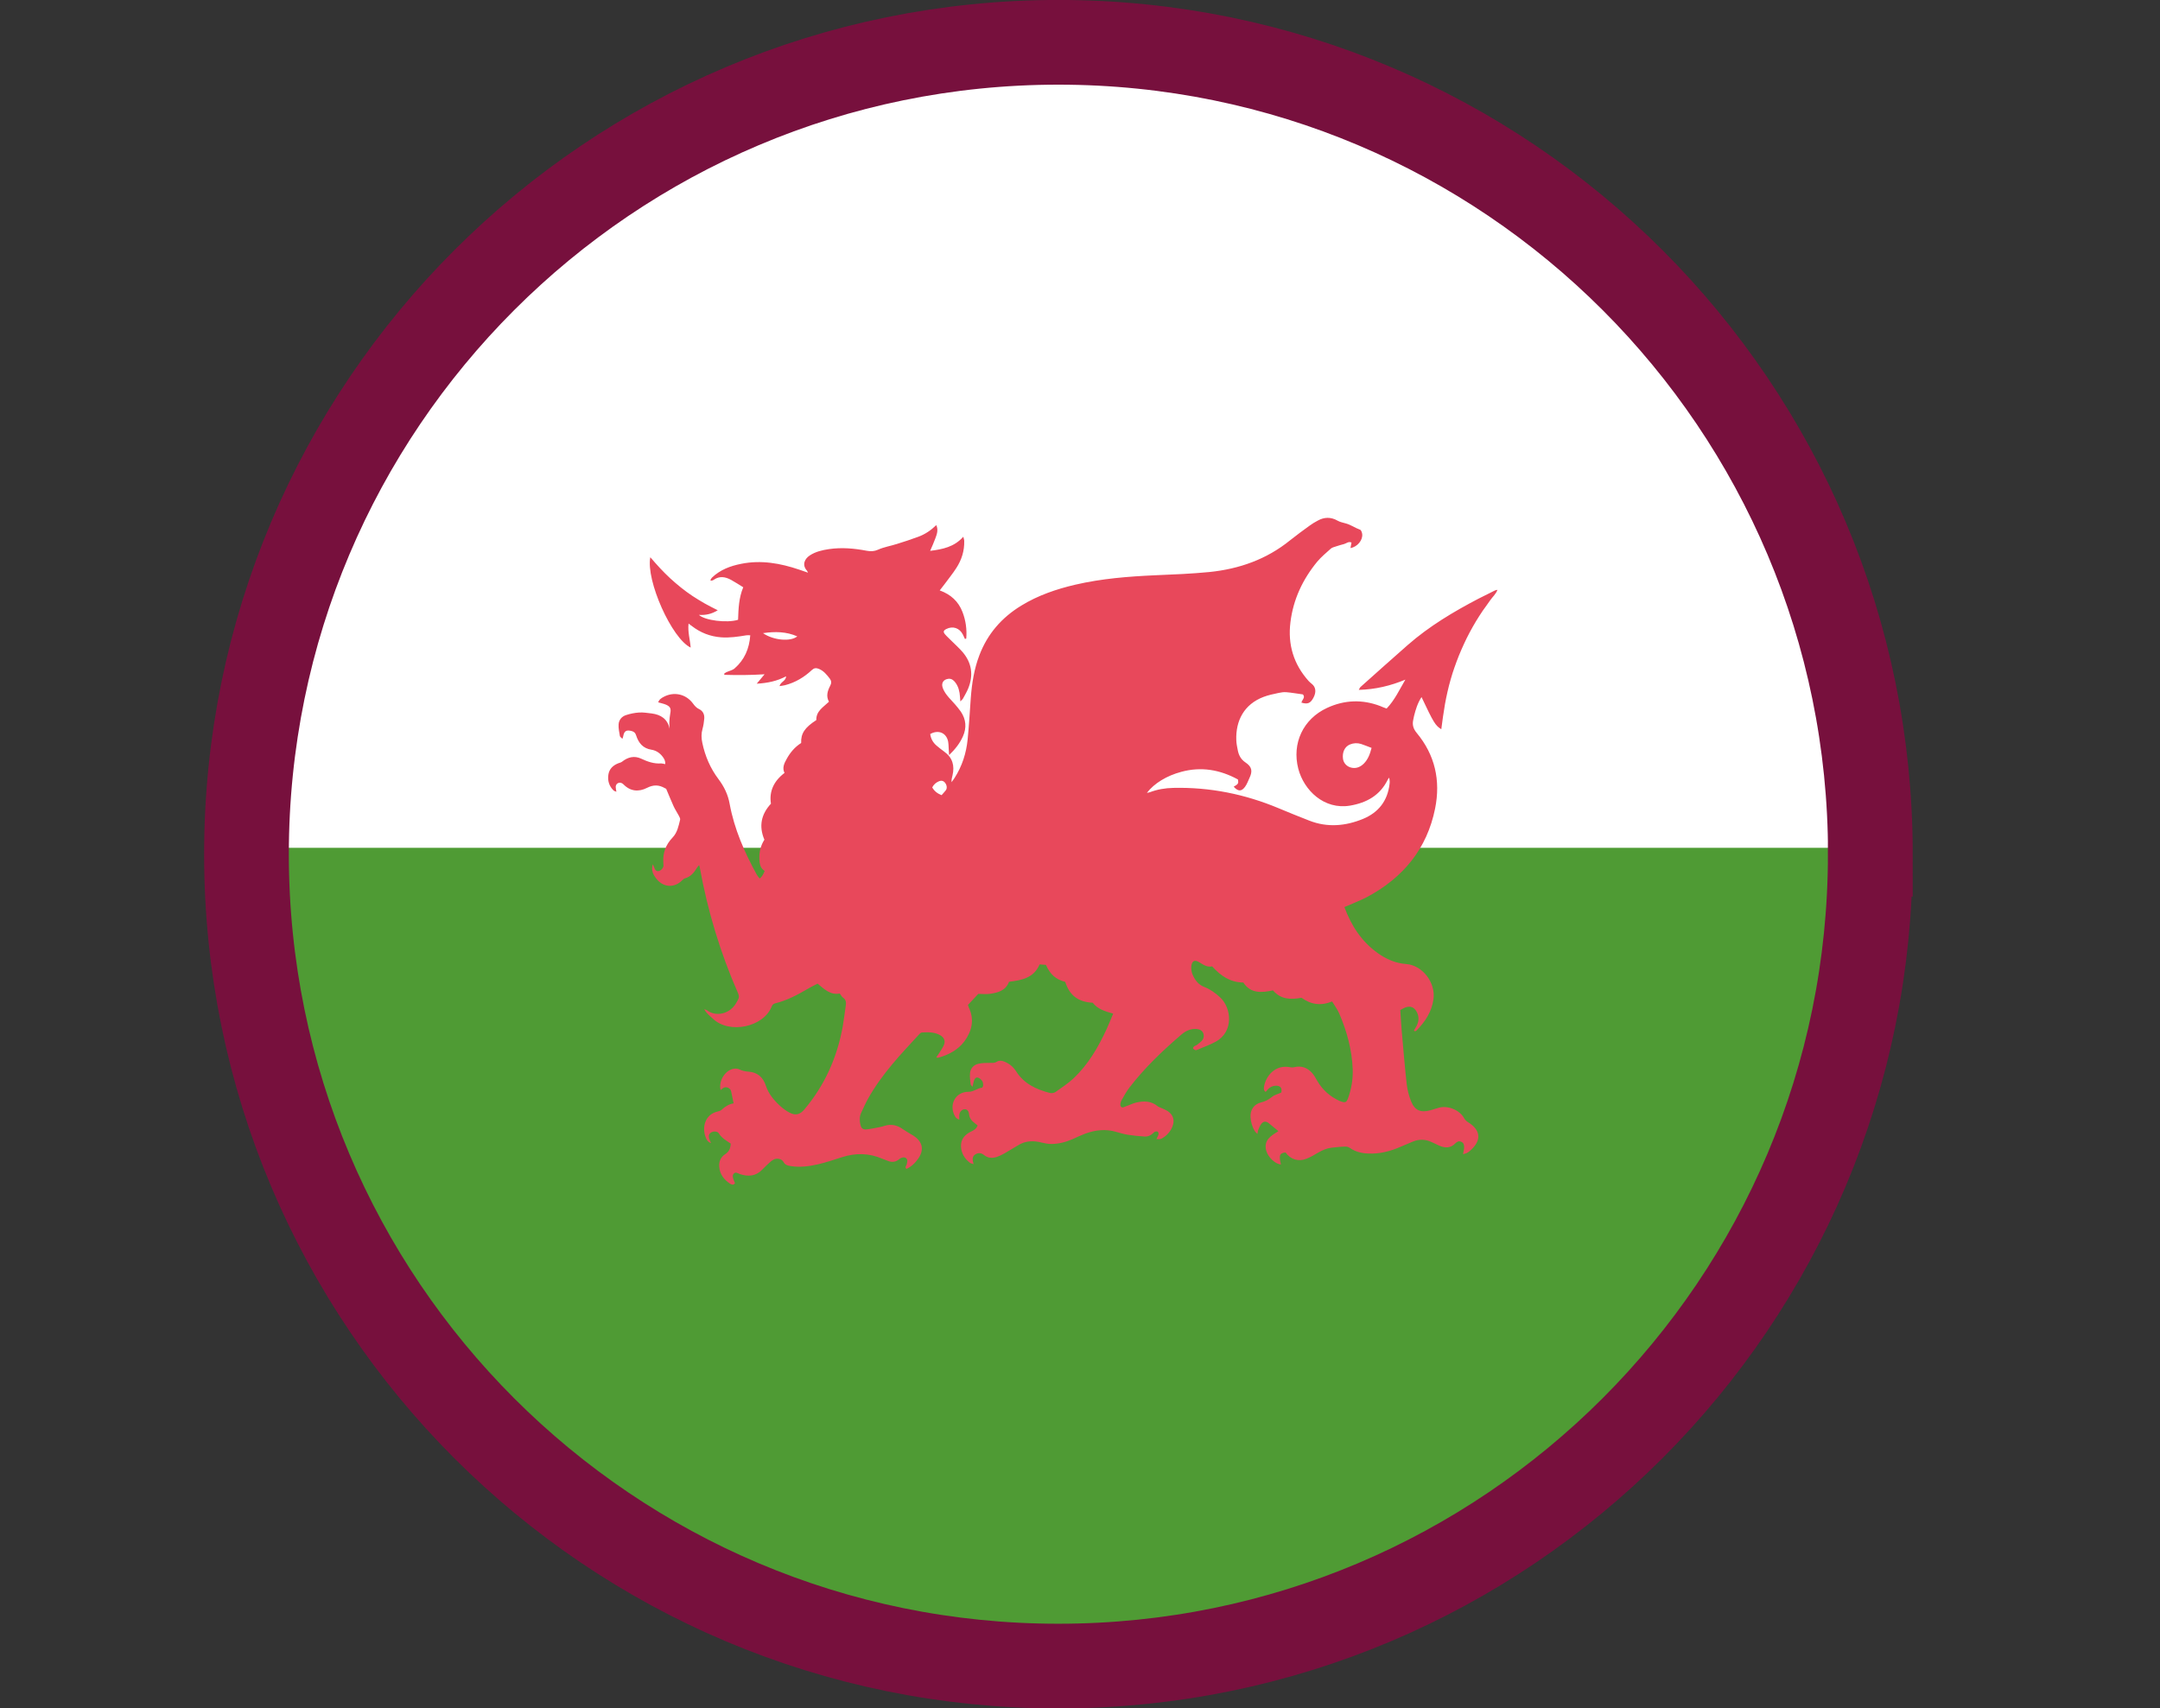 <?xml version="1.0" encoding="UTF-8"?><svg id="Capa_2" xmlns="http://www.w3.org/2000/svg" xmlns:xlink="http://www.w3.org/1999/xlink" viewBox="0 0 233.81 184.94"><rect x="0" y="0" width="233.81" height="184.94" fill="#333333" stroke="none"/><defs><style>.cls-1,.cls-2{fill:none;}.cls-3{clip-path:url(#clippath);}.cls-4{fill:#fff;}.cls-5{fill:#e8485b;}.cls-6{fill:#4f9b34;}.cls-2{stroke:#77103d;stroke-miterlimit:10;stroke-width:9.17px;}</style><clipPath id="clippath"><path class="cls-1" d="M202.45,92.47c0,48.54-39.35,87.89-87.89,87.89S26.68,141.01,26.68,92.47,66.03,4.58,114.57,4.58s87.89,39.35,87.89,87.89Z"/></clipPath></defs><g id="Capa_1-2"><g><g class="cls-3"><g><rect class="cls-4" y="1.41" width="233.81" height="180.73"/><rect class="cls-6" x="71.73" y="20.05" width="90.36" height="233.81" transform="translate(253.87 20.05) rotate(90)"/></g><path class="cls-5" d="M79.56,128.09c-.19,.24-.38,.14-.53,.05-.68-.44-1.13-1.05-1.18-1.88-.04-.54,.19-1.02,.64-1.31,.44-.28,.58-.65,.61-1.15-.46-.31-.97-.59-1.29-1.11-.14-.24-.58-.25-.83-.1-.24,.15-.31,.36-.2,.69,.04,.13,.1,.26,.18,.47-.36-.14-.47-.37-.56-.6-.44-1.07-.12-2.53,1.33-2.84,.14-.03,.3-.09,.4-.19,.38-.36,.81-.6,1.28-.68-.09-.45-.19-.87-.27-1.3-.07-.35-.52-.56-.84-.37-.1,.06-.19,.15-.3,.23-.25-1,.53-2.2,1.47-2.31,.18-.02,.39-.01,.55,.07,.32,.16,.66,.23,1.02,.25,.96,.07,1.56,.62,1.85,1.49,.3,.93,.91,1.64,1.61,2.27,.3,.27,.65,.52,1.01,.7,.62,.31,1.1,.17,1.54-.35,2.21-2.61,3.56-5.63,4.17-8.99,.13-.76,.22-1.52,.33-2.28,.05-.33,.03-.62-.28-.84-.15-.1-.24-.29-.37-.46-1,.19-1.66-.45-2.4-1.07-.31,.16-.65,.32-.97,.51-1.15,.67-2.32,1.31-3.64,1.63-.19,.05-.28,.16-.35,.32-.88,2.26-4.62,3.04-6.39,1.32-.3-.29-.66-.52-.92-1.01,.18,.07,.27,.08,.33,.13,.83,.65,2.26,.47,3.02-.63,.12-.17,.21-.36,.31-.54,.13-.23,.11-.44,0-.69-1.93-4.39-3.3-8.94-4.15-13.65,0-.05-.03-.1-.07-.22-.1,.12-.18,.21-.24,.31-.31,.51-.67,.95-1.28,1.12-.12,.03-.22,.13-.31,.22-.82,.82-1.97,.79-2.72-.09-.4-.47-.68-.99-.45-1.66,.04,.1,.08,.2,.12,.3,.11,.34,.26,.48,.48,.45,.25-.03,.53-.32,.55-.58,0-.11-.02-.23-.02-.34-.07-1.05,.27-1.95,1-2.71,.52-.54,.65-1.25,.82-1.94,.03-.12-.07-.28-.13-.41-.18-.35-.41-.68-.57-1.03-.27-.59-.51-1.2-.81-1.9,.03,.01-.05-.02-.14-.07-.64-.37-1.24-.39-1.94-.03-.89,.45-1.79,.39-2.54-.38-.18-.18-.4-.24-.62-.12-.2,.11-.25,.32-.21,.54,.02,.1,.03,.21,.06,.38-.14-.06-.24-.08-.3-.14-.48-.46-.66-1.04-.57-1.69,.09-.64,.5-1.03,1.09-1.26,.14-.05,.29-.08,.4-.17,.62-.49,1.31-.67,2.05-.33,.7,.33,1.4,.58,2.19,.52,.12,0,.25,.05,.42,.08,.05-.33-.1-.57-.26-.79-.3-.41-.72-.69-1.21-.77-.93-.14-1.41-.73-1.67-1.55-.09-.3-.27-.43-.55-.49-.53-.12-.75,.02-.85,.58-.01,.07-.04,.13-.09,.28-.13-.14-.26-.21-.27-.3-.07-.42-.17-.85-.14-1.27,.03-.48,.34-.85,.8-1,.46-.15,.94-.25,1.42-.28,.44-.03,.9,.05,1.35,.1,1,.13,1.73,.59,1.95,1.66,0-.24-.04-.47-.03-.71,.02-.32,.04-.64,.1-.94,.1-.5,.03-.74-.44-.95-.27-.12-.56-.17-.86-.26,.09-.31,.34-.46,.58-.59,1.11-.6,2.41-.32,3.17,.7,.19,.26,.38,.49,.69,.63,.41,.2,.58,.59,.54,1.03-.03,.37-.09,.75-.19,1.11-.14,.5-.13,.99-.02,1.5,.3,1.44,.87,2.76,1.75,3.93,.61,.81,1.03,1.67,1.21,2.68,.5,2.72,1.6,5.23,2.93,7.65,.09,.16,.21,.29,.32,.43q.31-.22,.54-.82c-.47-.28-.55-.76-.57-1.25-.04-.77,.13-1.49,.54-2.13-.62-1.47-.35-2.75,.71-3.9-.21-1.3,.29-2.44,1.47-3.33-.27-.54-.04-1.03,.23-1.51,.38-.7,.89-1.3,1.57-1.73-.04-1.02,.37-1.66,1.64-2.48-.03-.98,.76-1.4,1.37-1.99-.34-.6-.15-1.19,.14-1.74,.15-.28,.12-.52-.03-.73-.34-.45-.69-.89-1.24-1.1-.27-.1-.48-.08-.71,.13-.83,.78-1.79,1.36-2.91,1.65-.17,.05-.36,.06-.6,.1,.11-.47,.69-.54,.71-1.06-.98,.52-1.99,.73-3.18,.8,.3-.37,.53-.64,.85-1.02-1.54,.1-2.95,.1-4.35,.06,0-.04-.02-.08-.03-.12,.08-.05,.14-.12,.23-.16,.3-.14,.67-.21,.9-.41,1.07-.93,1.6-2.14,1.7-3.59-.16,0-.29-.02-.41,0-.91,.15-1.82,.29-2.75,.22-1.18-.09-2.23-.5-3.16-1.22-.1-.08-.21-.15-.36-.27-.1,.91,.16,1.73,.23,2.6-2.04-.96-4.86-7.26-4.37-9.78,.37,.42,.71,.82,1.06,1.19,.35,.37,.7,.73,1.07,1.07,.39,.36,.79,.7,1.2,1.03,.4,.32,.81,.62,1.23,.9,.44,.29,.89,.56,1.34,.82,.44,.25,.89,.47,1.4,.73-.66,.41-1.32,.55-2.04,.5,.62,.6,3.04,.91,4.24,.53,.04-1.18,.08-2.38,.56-3.52-.46-.28-.88-.56-1.32-.8-.61-.33-1.24-.45-1.87-.01-.06,.04-.13,.07-.21,.09-.03,.01-.07,0-.17-.03,.07-.11,.11-.22,.19-.3,.89-.85,1.99-1.26,3.17-1.49,2.15-.43,4.22-.06,6.26,.63,.3,.1,.59,.21,.96,.33-.06-.11-.07-.16-.1-.2-.6-.66-.24-1.32,.3-1.67,.63-.41,1.34-.57,2.07-.68,1.38-.2,2.74-.08,4.09,.18,.43,.08,.8,.07,1.23-.12,.64-.29,1.36-.4,2.04-.62,.77-.24,1.54-.49,2.29-.77,.73-.26,1.37-.69,1.97-1.27,.24,.56,.05,1.01-.11,1.45-.16,.44-.35,.86-.56,1.34,1.35-.17,2.61-.42,3.59-1.53,.05,.21,.1,.33,.1,.45,.03,1.07-.28,2.05-.85,2.93-.38,.6-.84,1.15-1.26,1.73-.16,.22-.34,.44-.54,.7,1.2,.44,2.02,1.19,2.46,2.33,.36,.93,.49,1.89,.41,2.88-.05,.01-.1,.03-.14,.05-.07-.16-.14-.32-.22-.47-.36-.72-1.09-.97-1.8-.61-.31,.16-.36,.31-.14,.57,.21,.25,.45,.45,.67,.68,.41,.41,.85,.8,1.23,1.24,1.01,1.18,1.19,2.52,.61,3.95-.16,.38-.37,.74-.57,1.1-.05,.09-.14,.15-.28,.3-.02-.24-.03-.38-.04-.52-.04-.55-.16-1.08-.5-1.53-.19-.25-.42-.44-.76-.4-.53,.07-.79,.46-.61,.97,.1,.29,.28,.58,.47,.82,.26,.34,.58,.64,.86,.97,.22,.26,.44,.52,.63,.79,.57,.85,.65,1.74,.23,2.68-.33,.74-.82,1.38-1.5,2.03-.02-.24-.02-.37-.03-.5-.04-.41,0-.84-.14-1.21-.29-.79-1.1-1.01-1.87-.57,.06,.49,.29,.91,.67,1.24,.27,.23,.55,.45,.84,.66,.91,.65,1.15,1.53,.9,2.58-.06,.23-.12,.46-.1,.73,.1-.15,.22-.29,.32-.45,.82-1.28,1.27-2.68,1.42-4.18,.15-1.5,.23-3,.34-4.49,.12-1.58,.36-3.13,.93-4.62,.88-2.32,2.42-4.08,4.53-5.37,1.81-1.11,3.8-1.79,5.86-2.27,2.85-.66,5.75-.89,8.67-1.02,1.95-.08,3.91-.16,5.85-.35,3.22-.33,6.18-1.37,8.73-3.44,.69-.55,1.4-1.07,2.12-1.59,.27-.2,.56-.37,.86-.53,.71-.4,1.44-.41,2.15,0,.28,.16,.59,.21,.89,.3,.54,.14,1.01,.49,1.55,.68,.12,.04,.21,.31,.23,.48,.07,.66-.53,1.38-1.27,1.51,.04-.21,.07-.39,.11-.6-.32-.15-.55,.09-.8,.16-.28,.08-.57,.15-.85,.25-.21,.07-.45,.12-.6,.26-.5,.45-1.03,.89-1.46,1.4-1.57,1.91-2.6,4.09-2.9,6.56-.3,2.41,.34,4.54,1.97,6.36,.1,.11,.22,.21,.33,.3,.45,.35,.52,.89,.19,1.51-.32,.6-.62,.73-1.3,.53,.06-.3,.46-.56,.16-.89-.61-.08-1.2-.19-1.8-.24-.27-.02-.56,.02-.83,.08-.55,.12-1.11,.23-1.63,.43-2.11,.8-3.02,2.58-2.95,4.65,.01,.39,.09,.78,.17,1.17,.11,.53,.35,.96,.83,1.28,.7,.47,.78,.94,.42,1.69-.15,.32-.27,.67-.48,.95-.38,.52-.76,.5-1.22-.02,.16-.11,.36-.19,.45-.34,.08-.12,.01-.32,.01-.44-1.96-1.07-3.99-1.41-6.13-.83-1.58,.42-2.93,1.24-3.73,2.28,.14-.03,.24-.04,.32-.07,.82-.31,1.66-.45,2.54-.47,3.97-.09,7.77,.68,11.42,2.21,1.09,.46,2.19,.9,3.29,1.33,1.96,.77,3.92,.6,5.82-.18,1.68-.69,2.67-1.96,2.88-3.79,.03-.22,.02-.44-.05-.68-.05,.07-.1,.13-.14,.21-.84,1.71-2.28,2.51-4.09,2.82-2.81,.47-4.99-1.66-5.6-3.99-.71-2.75,.52-5.39,3.12-6.59,1.88-.87,3.81-.94,5.75-.2,.1,.04,.21,.09,.31,.13,.1,.04,.21,.08,.38,.14,.87-.9,1.39-2.04,2.03-3.13-1.61,.67-3.24,1.06-5.04,1.11,.08-.14,.1-.23,.16-.29,1.71-1.53,3.42-3.06,5.14-4.57,2.32-2.03,4.95-3.6,7.67-5.02,.58-.3,1.18-.59,1.76-.88,.06-.03,.13-.04,.28-.07-.19,.49-.54,.77-.78,1.12-.26,.39-.55,.76-.82,1.15-.25,.37-.49,.75-.73,1.14-.24,.4-.47,.81-.69,1.22-.21,.4-.41,.8-.6,1.21-.2,.43-.38,.86-.56,1.29-.17,.42-.32,.84-.47,1.26-.15,.43-.29,.85-.41,1.29-.13,.45-.25,.91-.35,1.36-.1,.44-.19,.88-.27,1.32-.08,.46-.15,.93-.22,1.39-.06,.44-.12,.87-.18,1.34-.65-.4-.83-.71-2.14-3.48-.42,.64-.63,1.33-.81,2.04-.03,.13-.05,.26-.08,.39-.13,.54-.02,.98,.36,1.44,1.99,2.39,2.61,5.16,2,8.19-.88,4.38-3.47,7.5-7.36,9.58-.64,.34-1.33,.6-2,.9-.15,.07-.31,.13-.46,.19,.74,2.01,1.85,3.72,3.59,4.97,.93,.67,1.93,1.11,3.11,1.2,1.77,.14,3.2,2.03,2.94,3.82-.19,1.36-.91,2.45-1.86,3.4-.03,.03-.1,.04-.15,.05-.01,0-.03-.01-.11-.06,.09-.16,.2-.33,.29-.5,.26-.5,.29-1.01,.03-1.51-.28-.54-.7-.71-1.27-.49-.17,.07-.33,.17-.52,.27,.05,.74,.09,1.47,.15,2.2,.17,1.93,.33,3.86,.54,5.78,.07,.63,.23,1.26,.46,1.85,.4,1.03,1.04,1.31,2.11,1.02,.33-.09,.64-.21,.97-.29,.95-.24,2.2,.27,2.67,1.13,.12,.22,.26,.34,.45,.46,1.36,.84,1.46,1.95,.27,3.02-.32,.29-.45,.35-.83,.43,.04-.24,.11-.47,.12-.71,.01-.25-.03-.5-.29-.62-.26-.13-.47-.03-.66,.16-.5,.52-1.09,.53-1.71,.26-.28-.12-.55-.25-.82-.38-.68-.33-1.37-.36-2.07-.07-.45,.18-.9,.38-1.35,.57-1.12,.49-2.27,.78-3.5,.72-.71-.03-1.37-.19-1.96-.6-.14-.1-.34-.16-.52-.15-.49,.01-.97,.07-1.46,.12-.53,.06-1.01,.27-1.47,.54-.4,.24-.81,.48-1.24,.65-.88,.36-1.73,.09-2.28-.67-.64,.05-.74,.3-.5,1.29-.54,0-1.37-.73-1.58-1.45-.34-1.19,.54-1.67,1.31-2.15-.34-.28-.69-.56-1.03-.85-.27-.23-.56-.25-.79,.02-.15,.18-.25,.41-.34,.63-.06,.13-.07,.28-.12,.5-.13-.14-.23-.22-.29-.32-.27-.46-.42-.96-.45-1.49-.05-.8,.37-1.41,1.14-1.6,.45-.11,.81-.3,1.17-.59,.28-.23,.67-.32,1.02-.48,.1-.48-.07-.73-.56-.74-.33,0-.62,.12-.86,.36-.09,.09-.17,.19-.27,.31-.23-.15-.21-.36-.18-.56,.19-1.17,1.23-2.43,2.82-2.11,.14,.03,.3,.03,.43,0,.79-.2,1.45,.05,1.97,.64,.22,.25,.38,.56,.55,.85,.57,.97,1.37,1.68,2.39,2.15,.07,.03,.14,.06,.21,.08,.43,.14,.56,.08,.72-.35,.37-1.02,.55-2.07,.51-3.15-.08-2.11-.63-4.11-1.46-6.04-.2-.46-.51-.87-.77-1.3-1.22,.5-2.29,.34-3.31-.4-1.13,.21-2.23,.21-3.09-.8-1.22,.26-2.42,.37-3.21-.85-1.43-.01-2.45-.73-3.38-1.75-.49,.12-.92-.15-1.35-.42-.52-.33-.84-.2-.9,.42-.03,.29,.02,.61,.13,.87,.25,.59,.61,1.1,1.27,1.36,.65,.25,1.22,.66,1.73,1.14,1.19,1.1,1.52,3.67-.48,4.78-.63,.35-1.33,.59-2,.88-.07,.03-.16,.06-.22,.03-.09-.03-.2-.1-.24-.18-.02-.04,.05-.17,.12-.22,.08-.07,.21-.09,.3-.16,.18-.13,.36-.27,.52-.43,.21-.24,.28-.54,.16-.84-.13-.31-.41-.42-.72-.45-.65-.05-1.2,.22-1.65,.61-2.03,1.74-3.96,3.58-5.6,5.71-.34,.44-.62,.94-.89,1.43-.09,.18-.16,.48-.07,.62,.14,.24,.41,.05,.61-.02,.34-.11,.66-.28,1-.37,.85-.21,1.68-.21,2.4,.39,.11,.09,.27,.13,.4,.19,.22,.1,.45,.19,.66,.32,.63,.41,.8,1.02,.51,1.72-.21,.5-.55,.89-1.01,1.18-.25,.16-.3,.16-.71,.14,.08-.17,.18-.33,.23-.5,.02-.09-.01-.25-.08-.3-.07-.05-.21-.03-.31,0-.06,.02-.11,.09-.17,.14-.27,.26-.6,.41-.97,.38-.6-.03-1.2-.1-1.79-.19-.42-.07-.84-.19-1.26-.31-1.15-.34-2.27-.21-3.37,.2-.46,.17-.9,.38-1.34,.58-.73,.32-1.49,.52-2.29,.53-.38,0-.73-.07-1.1-.16-.81-.21-1.64-.2-2.4,.23-.54,.31-1.06,.64-1.6,.95-.26,.15-.53,.28-.82,.38-.49,.16-.96,.14-1.38-.2-.3-.24-.61-.27-.92-.09-.29,.17-.35,.42-.3,.73,.02,.09,.04,.17,.08,.34-.18-.07-.31-.08-.4-.15-.56-.43-.91-1-.96-1.72-.05-.85,.45-1.36,1.16-1.69,.29-.14,.52-.29,.64-.63-.1-.08-.21-.16-.32-.25-.32-.25-.57-.53-.61-.97-.04-.37-.22-.53-.47-.53-.27,0-.54,.26-.58,.59-.02,.16,0,.33,0,.52-.3-.05-.44-.26-.55-.5-.56-1.23,.2-2.51,1.55-2.5,.55,0,.93-.38,1.44-.44,.06,0,.14-.18,.14-.27,0-.16-.03-.36-.12-.48-.11-.15-.29-.32-.47-.35-.23-.04-.36,.16-.42,.38-.05,.18-.09,.36-.15,.62-.09-.13-.19-.2-.2-.28-.04-.41-.11-.82-.06-1.22,.06-.51,.39-.87,.89-.99,.41-.1,.85-.1,1.28-.1,.25,0,.48,.03,.7-.11,.28-.18,.57-.14,.86-.02,.52,.21,.94,.55,1.24,1.02,.86,1.37,2.2,1.99,3.69,2.37,.18,.04,.43,0,.58-.1,.67-.48,1.37-.93,1.97-1.49,1.58-1.5,2.66-3.35,3.56-5.3,.25-.54,.47-1.1,.72-1.7-.85-.25-1.67-.47-2.21-1.18-1.57-.08-2.5-.78-2.98-2.26-1.01-.26-1.62-.79-2.09-1.84-.22-.02-.45-.04-.68-.05-.63,1.48-1.94,1.71-3.31,1.88-.36,.96-1.21,1.19-2.11,1.31-.41,.05-.83,0-1.22,0-.37,.4-.73,.78-1.12,1.2,.02,.06,.05,.16,.09,.26,.64,1.34,.34,2.58-.49,3.7-.69,.91-1.68,1.43-2.77,1.74-.05,.01-.11,.01-.16,.01-.01,0-.03-.02-.09-.06,.07-.1,.15-.19,.21-.29,.21-.35,.47-.68,.62-1.05,.17-.42,0-.78-.37-1.01-.63-.38-1.33-.36-2.03-.32-.09,0-.2,.11-.27,.18-2.03,2.19-4.09,4.36-5.56,7-.27,.49-.5,1.01-.74,1.52-.19,.41-.18,.84-.08,1.27,.09,.4,.26,.56,.67,.52,.48-.05,.96-.16,1.44-.25,.17-.03,.33-.08,.49-.13,.72-.23,1.37-.09,1.97,.34,.3,.21,.63,.39,.95,.59,.1,.06,.2,.11,.29,.18,.93,.63,1.1,1.49,.46,2.42-.33,.48-.74,.88-1.29,1.13-.2-.2,0-.34,.03-.48,.05-.24,.16-.48-.06-.68-.17-.15-.5-.11-.76,.11-.35,.3-.74,.35-1.16,.2-.23-.08-.46-.17-.68-.26-1.43-.62-2.88-.63-4.35-.16-.86,.27-1.71,.57-2.59,.77-.97,.22-1.96,.35-2.96,.19-.33-.05-.6-.12-.78-.45-.19-.34-.68-.44-1.05-.26-.16,.08-.32,.2-.45,.33-.28,.25-.55,.51-.81,.78-.69,.71-1.51,.76-2.4,.47-.22-.08-.47-.28-.67-.05-.19,.22-.08,.5,.02,.75,.04,.09,.07,.17,.11,.28Zm68.9-47.13c-.4-.15-.76-.3-1.12-.42-.41-.13-.82-.11-1.21,.05-.56,.23-.85,.82-.76,1.54,.06,.5,.46,.91,1,.99,.5,.08,.92-.12,1.27-.47,.43-.44,.65-.99,.83-1.7Zm-65.87-12.42c1.12,.78,2.98,.95,3.71,.35-1.18-.52-2.4-.54-3.71-.35Zm19.33,17.54c.17-.19,.32-.35,.46-.53,.16-.21,.12-.56-.08-.81-.17-.22-.4-.27-.65-.17-.32,.13-.57,.34-.74,.67,.22,.39,.54,.65,1.01,.84Z"/></g><path class="cls-2" d="M202.45,92.47c0,48.54-39.35,87.89-87.89,87.89S26.68,141.01,26.68,92.47,66.03,4.58,114.57,4.58s87.89,39.35,87.89,87.89Z"/></g></g></svg>